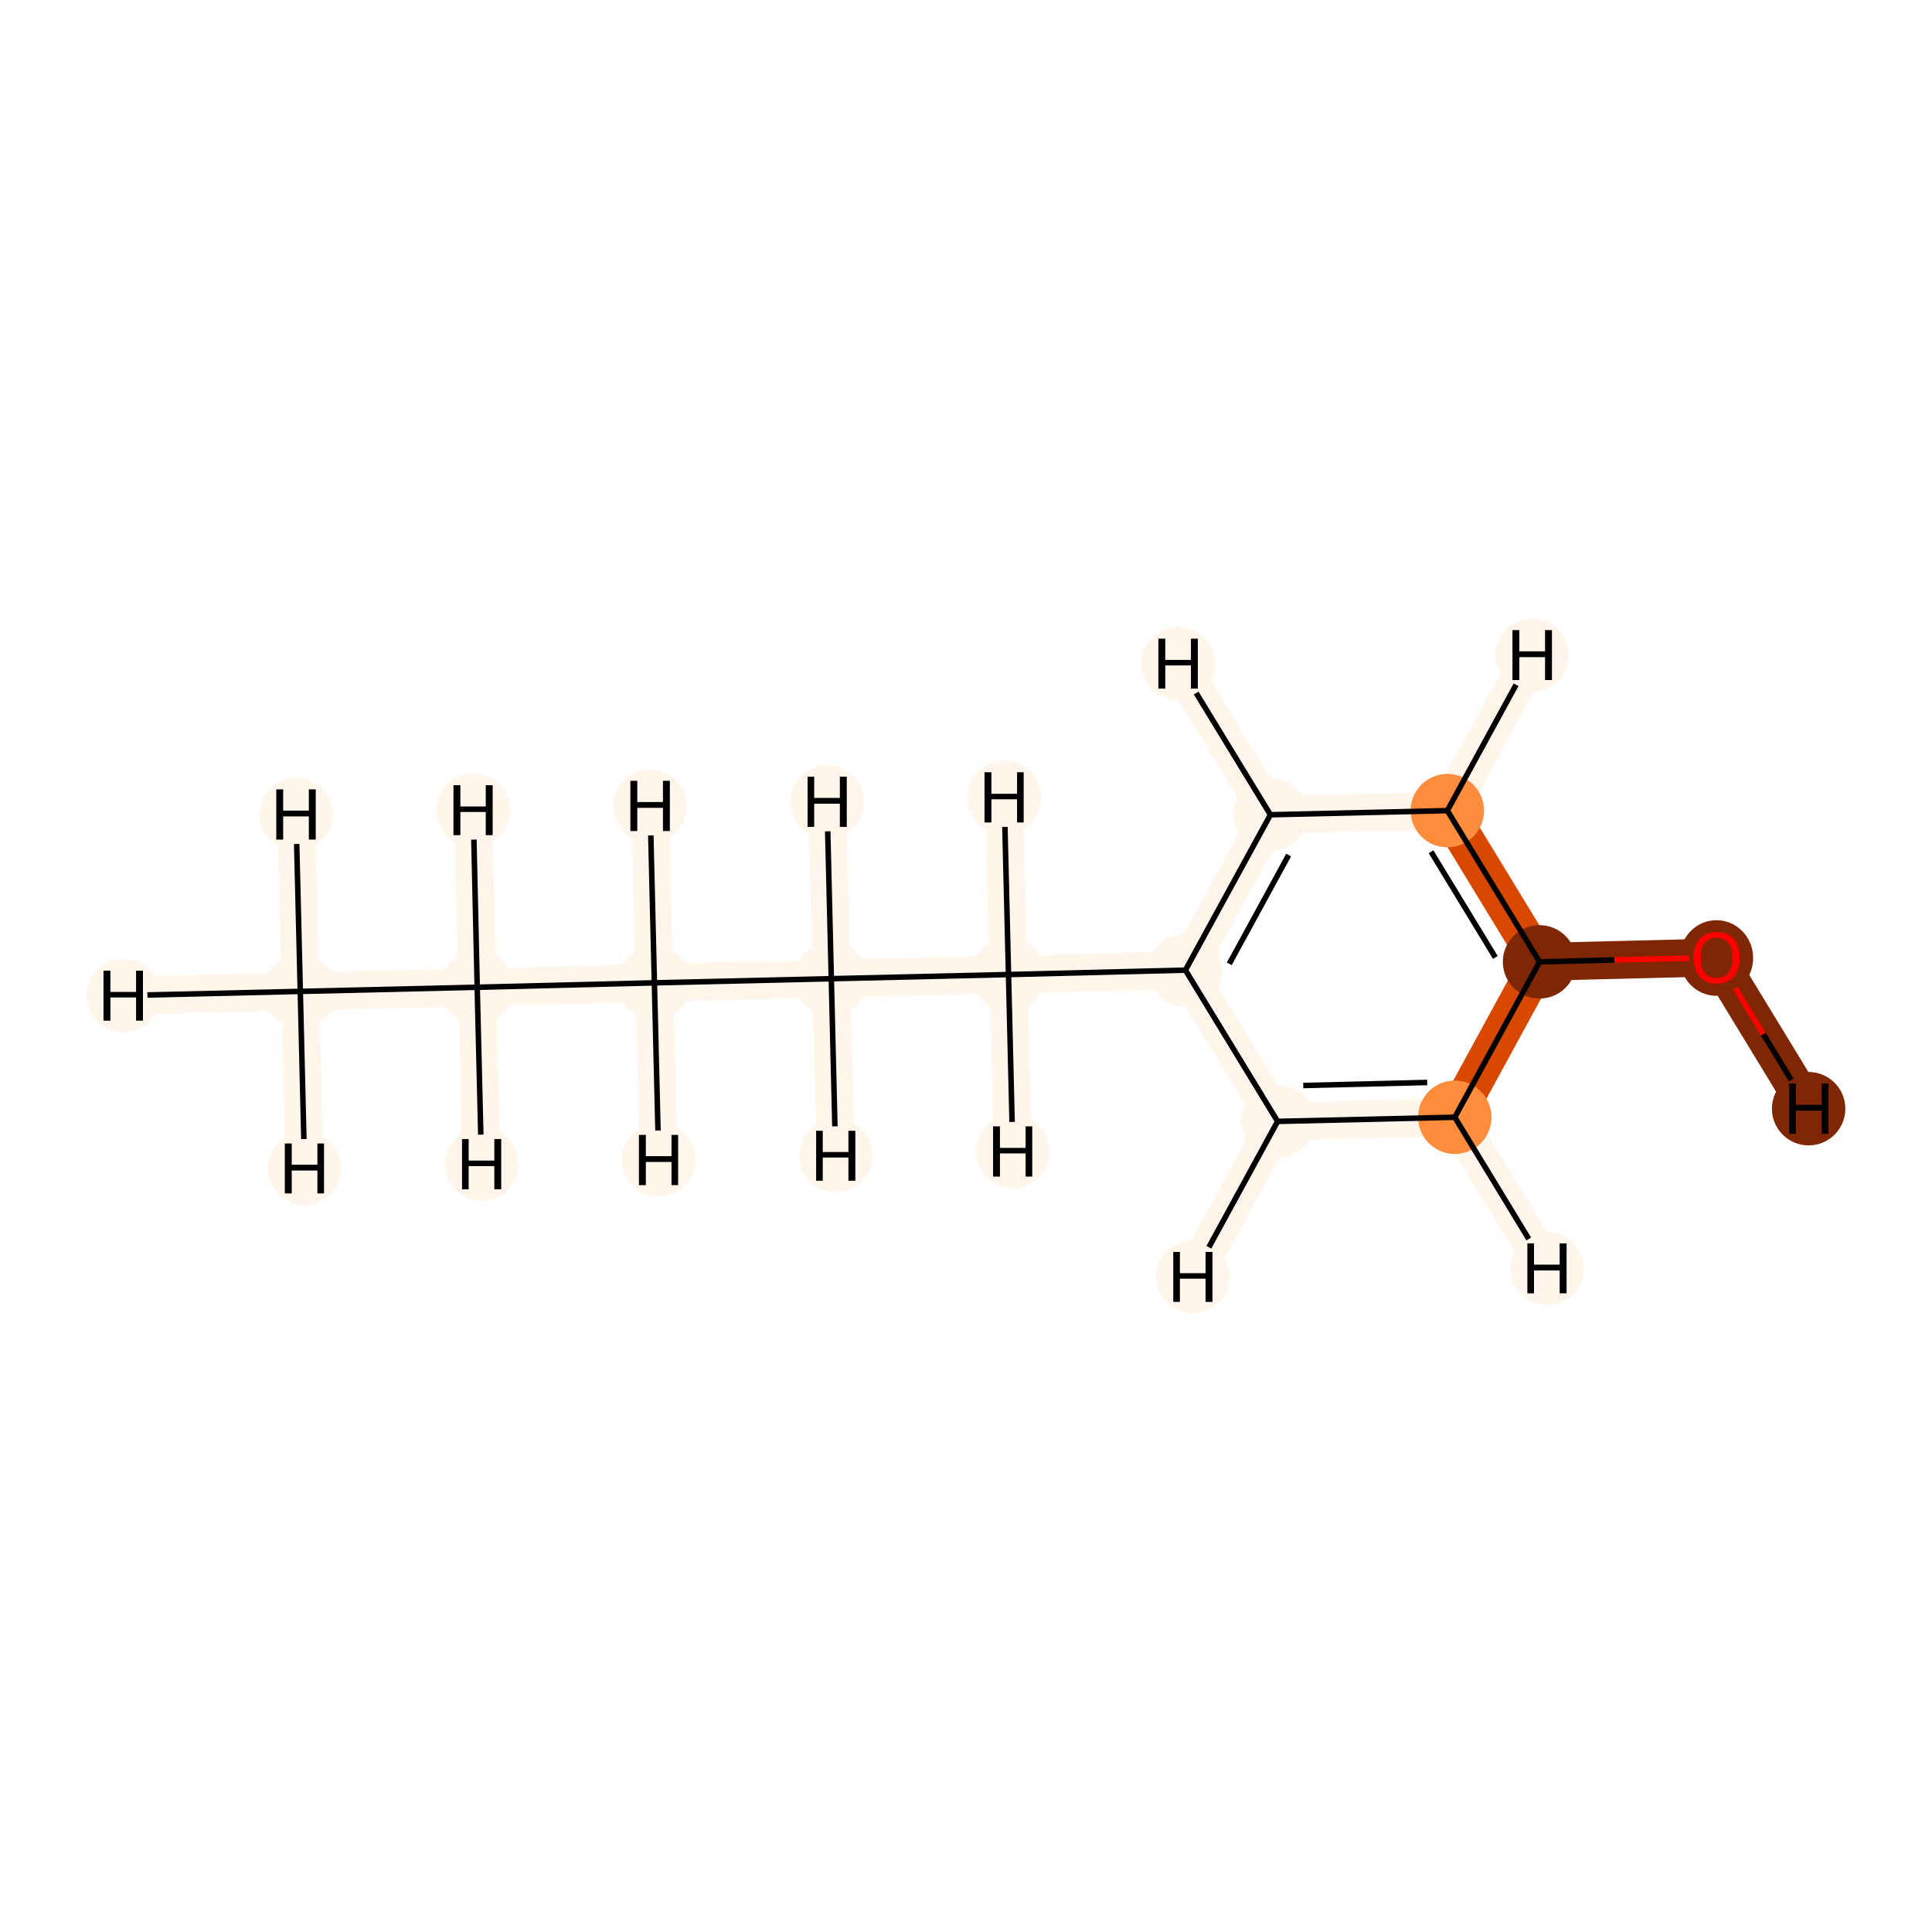 <?xml version='1.0' encoding='iso-8859-1'?>
<svg version='1.1' baseProfile='full'
              xmlns='http://www.w3.org/2000/svg'
                      xmlns:rdkit='http://www.rdkit.org/xml'
                      xmlns:xlink='http://www.w3.org/1999/xlink'
                  xml:space='preserve'
width='700px' height='700px' viewBox='0 0 700 700'>
<!-- END OF HEADER -->
<rect style='opacity:1.0;fill:#FFFFFF;stroke:none' width='700.0' height='700.0' x='0.0' y='0.0'> </rect>
<path d='M 108.8,359.2 L 172.9,357.7' style='fill:none;fill-rule:evenodd;stroke:#FFF5EB;stroke-width:13.7px;stroke-linecap:butt;stroke-linejoin:miter;stroke-opacity:1' />
<path d='M 108.8,359.2 L 44.7,360.8' style='fill:none;fill-rule:evenodd;stroke:#FFF5EB;stroke-width:13.7px;stroke-linecap:butt;stroke-linejoin:miter;stroke-opacity:1' />
<path d='M 108.8,359.2 L 107.3,295.1' style='fill:none;fill-rule:evenodd;stroke:#FFF5EB;stroke-width:13.7px;stroke-linecap:butt;stroke-linejoin:miter;stroke-opacity:1' />
<path d='M 108.8,359.2 L 110.3,423.4' style='fill:none;fill-rule:evenodd;stroke:#FFF5EB;stroke-width:13.7px;stroke-linecap:butt;stroke-linejoin:miter;stroke-opacity:1' />
<path d='M 172.9,357.7 L 237.1,356.1' style='fill:none;fill-rule:evenodd;stroke:#FFF5EB;stroke-width:13.7px;stroke-linecap:butt;stroke-linejoin:miter;stroke-opacity:1' />
<path d='M 172.9,357.7 L 171.4,293.5' style='fill:none;fill-rule:evenodd;stroke:#FFF5EB;stroke-width:13.7px;stroke-linecap:butt;stroke-linejoin:miter;stroke-opacity:1' />
<path d='M 172.9,357.7 L 174.5,421.8' style='fill:none;fill-rule:evenodd;stroke:#FFF5EB;stroke-width:13.7px;stroke-linecap:butt;stroke-linejoin:miter;stroke-opacity:1' />
<path d='M 237.1,356.1 L 301.2,354.6' style='fill:none;fill-rule:evenodd;stroke:#FFF5EB;stroke-width:13.7px;stroke-linecap:butt;stroke-linejoin:miter;stroke-opacity:1' />
<path d='M 237.1,356.1 L 238.6,420.3' style='fill:none;fill-rule:evenodd;stroke:#FFF5EB;stroke-width:13.7px;stroke-linecap:butt;stroke-linejoin:miter;stroke-opacity:1' />
<path d='M 237.1,356.1 L 235.5,292.0' style='fill:none;fill-rule:evenodd;stroke:#FFF5EB;stroke-width:13.7px;stroke-linecap:butt;stroke-linejoin:miter;stroke-opacity:1' />
<path d='M 301.2,354.6 L 365.4,353.1' style='fill:none;fill-rule:evenodd;stroke:#FFF5EB;stroke-width:13.7px;stroke-linecap:butt;stroke-linejoin:miter;stroke-opacity:1' />
<path d='M 301.2,354.6 L 299.7,290.5' style='fill:none;fill-rule:evenodd;stroke:#FFF5EB;stroke-width:13.7px;stroke-linecap:butt;stroke-linejoin:miter;stroke-opacity:1' />
<path d='M 301.2,354.6 L 302.8,418.8' style='fill:none;fill-rule:evenodd;stroke:#FFF5EB;stroke-width:13.7px;stroke-linecap:butt;stroke-linejoin:miter;stroke-opacity:1' />
<path d='M 365.4,353.1 L 429.5,351.5' style='fill:none;fill-rule:evenodd;stroke:#FFF5EB;stroke-width:13.7px;stroke-linecap:butt;stroke-linejoin:miter;stroke-opacity:1' />
<path d='M 365.4,353.1 L 363.8,288.9' style='fill:none;fill-rule:evenodd;stroke:#FFF5EB;stroke-width:13.7px;stroke-linecap:butt;stroke-linejoin:miter;stroke-opacity:1' />
<path d='M 365.4,353.1 L 366.9,417.2' style='fill:none;fill-rule:evenodd;stroke:#FFF5EB;stroke-width:13.7px;stroke-linecap:butt;stroke-linejoin:miter;stroke-opacity:1' />
<path d='M 429.5,351.5 L 460.3,295.2' style='fill:none;fill-rule:evenodd;stroke:#FFF5EB;stroke-width:13.7px;stroke-linecap:butt;stroke-linejoin:miter;stroke-opacity:1' />
<path d='M 429.5,351.5 L 462.9,406.3' style='fill:none;fill-rule:evenodd;stroke:#FFF5EB;stroke-width:13.7px;stroke-linecap:butt;stroke-linejoin:miter;stroke-opacity:1' />
<path d='M 460.3,295.2 L 524.4,293.7' style='fill:none;fill-rule:evenodd;stroke:#FFF5EB;stroke-width:13.7px;stroke-linecap:butt;stroke-linejoin:miter;stroke-opacity:1' />
<path d='M 460.3,295.2 L 426.9,240.4' style='fill:none;fill-rule:evenodd;stroke:#FFF5EB;stroke-width:13.7px;stroke-linecap:butt;stroke-linejoin:miter;stroke-opacity:1' />
<path d='M 524.4,293.7 L 557.8,348.5' style='fill:none;fill-rule:evenodd;stroke:#D94801;stroke-width:13.7px;stroke-linecap:butt;stroke-linejoin:miter;stroke-opacity:1' />
<path d='M 524.4,293.7 L 555.1,237.4' style='fill:none;fill-rule:evenodd;stroke:#FFF5EB;stroke-width:13.7px;stroke-linecap:butt;stroke-linejoin:miter;stroke-opacity:1' />
<path d='M 557.8,348.5 L 527.1,404.8' style='fill:none;fill-rule:evenodd;stroke:#D94801;stroke-width:13.7px;stroke-linecap:butt;stroke-linejoin:miter;stroke-opacity:1' />
<path d='M 557.8,348.5 L 621.9,346.9' style='fill:none;fill-rule:evenodd;stroke:#7F2704;stroke-width:13.7px;stroke-linecap:butt;stroke-linejoin:miter;stroke-opacity:1' />
<path d='M 527.1,404.8 L 462.9,406.3' style='fill:none;fill-rule:evenodd;stroke:#FFF5EB;stroke-width:13.7px;stroke-linecap:butt;stroke-linejoin:miter;stroke-opacity:1' />
<path d='M 527.1,404.8 L 560.5,459.6' style='fill:none;fill-rule:evenodd;stroke:#FFF5EB;stroke-width:13.7px;stroke-linecap:butt;stroke-linejoin:miter;stroke-opacity:1' />
<path d='M 462.9,406.3 L 432.2,462.6' style='fill:none;fill-rule:evenodd;stroke:#FFF5EB;stroke-width:13.7px;stroke-linecap:butt;stroke-linejoin:miter;stroke-opacity:1' />
<path d='M 621.9,346.9 L 655.3,401.7' style='fill:none;fill-rule:evenodd;stroke:#7F2704;stroke-width:13.7px;stroke-linecap:butt;stroke-linejoin:miter;stroke-opacity:1' />
<ellipse cx='108.8' cy='359.2' rx='12.8' ry='12.8'  style='fill:#FFF5EB;fill-rule:evenodd;stroke:#FFF5EB;stroke-width:1.0px;stroke-linecap:butt;stroke-linejoin:miter;stroke-opacity:1' />
<ellipse cx='172.9' cy='357.7' rx='12.8' ry='12.8'  style='fill:#FFF5EB;fill-rule:evenodd;stroke:#FFF5EB;stroke-width:1.0px;stroke-linecap:butt;stroke-linejoin:miter;stroke-opacity:1' />
<ellipse cx='237.1' cy='356.1' rx='12.8' ry='12.8'  style='fill:#FFF5EB;fill-rule:evenodd;stroke:#FFF5EB;stroke-width:1.0px;stroke-linecap:butt;stroke-linejoin:miter;stroke-opacity:1' />
<ellipse cx='301.2' cy='354.6' rx='12.8' ry='12.8'  style='fill:#FFF5EB;fill-rule:evenodd;stroke:#FFF5EB;stroke-width:1.0px;stroke-linecap:butt;stroke-linejoin:miter;stroke-opacity:1' />
<ellipse cx='365.4' cy='353.1' rx='12.8' ry='12.8'  style='fill:#FFF5EB;fill-rule:evenodd;stroke:#FFF5EB;stroke-width:1.0px;stroke-linecap:butt;stroke-linejoin:miter;stroke-opacity:1' />
<ellipse cx='429.5' cy='351.5' rx='12.8' ry='12.8'  style='fill:#FFF5EB;fill-rule:evenodd;stroke:#FFF5EB;stroke-width:1.0px;stroke-linecap:butt;stroke-linejoin:miter;stroke-opacity:1' />
<ellipse cx='460.3' cy='295.2' rx='12.8' ry='12.8'  style='fill:#FFF5EB;fill-rule:evenodd;stroke:#FFF5EB;stroke-width:1.0px;stroke-linecap:butt;stroke-linejoin:miter;stroke-opacity:1' />
<ellipse cx='524.4' cy='293.7' rx='12.8' ry='12.8'  style='fill:#FD8D3C;fill-rule:evenodd;stroke:#FD8D3C;stroke-width:1.0px;stroke-linecap:butt;stroke-linejoin:miter;stroke-opacity:1' />
<ellipse cx='557.8' cy='348.5' rx='12.8' ry='12.8'  style='fill:#7F2704;fill-rule:evenodd;stroke:#7F2704;stroke-width:1.0px;stroke-linecap:butt;stroke-linejoin:miter;stroke-opacity:1' />
<ellipse cx='527.1' cy='404.8' rx='12.8' ry='12.8'  style='fill:#FD8D3C;fill-rule:evenodd;stroke:#FD8D3C;stroke-width:1.0px;stroke-linecap:butt;stroke-linejoin:miter;stroke-opacity:1' />
<ellipse cx='462.9' cy='406.3' rx='12.8' ry='12.8'  style='fill:#FFF5EB;fill-rule:evenodd;stroke:#FFF5EB;stroke-width:1.0px;stroke-linecap:butt;stroke-linejoin:miter;stroke-opacity:1' />
<ellipse cx='621.9' cy='347.1' rx='12.8' ry='13.2'  style='fill:#7F2704;fill-rule:evenodd;stroke:#7F2704;stroke-width:1.0px;stroke-linecap:butt;stroke-linejoin:miter;stroke-opacity:1' />
<ellipse cx='44.7' cy='360.8' rx='12.8' ry='12.8'  style='fill:#FFF5EB;fill-rule:evenodd;stroke:#FFF5EB;stroke-width:1.0px;stroke-linecap:butt;stroke-linejoin:miter;stroke-opacity:1' />
<ellipse cx='107.3' cy='295.1' rx='12.8' ry='12.8'  style='fill:#FFF5EB;fill-rule:evenodd;stroke:#FFF5EB;stroke-width:1.0px;stroke-linecap:butt;stroke-linejoin:miter;stroke-opacity:1' />
<ellipse cx='110.3' cy='423.4' rx='12.8' ry='12.8'  style='fill:#FFF5EB;fill-rule:evenodd;stroke:#FFF5EB;stroke-width:1.0px;stroke-linecap:butt;stroke-linejoin:miter;stroke-opacity:1' />
<ellipse cx='171.4' cy='293.5' rx='12.8' ry='12.8'  style='fill:#FFF5EB;fill-rule:evenodd;stroke:#FFF5EB;stroke-width:1.0px;stroke-linecap:butt;stroke-linejoin:miter;stroke-opacity:1' />
<ellipse cx='174.5' cy='421.8' rx='12.8' ry='12.8'  style='fill:#FFF5EB;fill-rule:evenodd;stroke:#FFF5EB;stroke-width:1.0px;stroke-linecap:butt;stroke-linejoin:miter;stroke-opacity:1' />
<ellipse cx='238.6' cy='420.3' rx='12.8' ry='12.8'  style='fill:#FFF5EB;fill-rule:evenodd;stroke:#FFF5EB;stroke-width:1.0px;stroke-linecap:butt;stroke-linejoin:miter;stroke-opacity:1' />
<ellipse cx='235.5' cy='292.0' rx='12.8' ry='12.8'  style='fill:#FFF5EB;fill-rule:evenodd;stroke:#FFF5EB;stroke-width:1.0px;stroke-linecap:butt;stroke-linejoin:miter;stroke-opacity:1' />
<ellipse cx='299.7' cy='290.5' rx='12.8' ry='12.8'  style='fill:#FFF5EB;fill-rule:evenodd;stroke:#FFF5EB;stroke-width:1.0px;stroke-linecap:butt;stroke-linejoin:miter;stroke-opacity:1' />
<ellipse cx='302.8' cy='418.8' rx='12.8' ry='12.8'  style='fill:#FFF5EB;fill-rule:evenodd;stroke:#FFF5EB;stroke-width:1.0px;stroke-linecap:butt;stroke-linejoin:miter;stroke-opacity:1' />
<ellipse cx='363.8' cy='288.9' rx='12.8' ry='12.8'  style='fill:#FFF5EB;fill-rule:evenodd;stroke:#FFF5EB;stroke-width:1.0px;stroke-linecap:butt;stroke-linejoin:miter;stroke-opacity:1' />
<ellipse cx='366.9' cy='417.2' rx='12.8' ry='12.8'  style='fill:#FFF5EB;fill-rule:evenodd;stroke:#FFF5EB;stroke-width:1.0px;stroke-linecap:butt;stroke-linejoin:miter;stroke-opacity:1' />
<ellipse cx='426.9' cy='240.4' rx='12.8' ry='12.8'  style='fill:#FFF5EB;fill-rule:evenodd;stroke:#FFF5EB;stroke-width:1.0px;stroke-linecap:butt;stroke-linejoin:miter;stroke-opacity:1' />
<ellipse cx='555.1' cy='237.4' rx='12.8' ry='12.8'  style='fill:#FFF5EB;fill-rule:evenodd;stroke:#FFF5EB;stroke-width:1.0px;stroke-linecap:butt;stroke-linejoin:miter;stroke-opacity:1' />
<ellipse cx='560.5' cy='459.6' rx='12.8' ry='12.8'  style='fill:#FFF5EB;fill-rule:evenodd;stroke:#FFF5EB;stroke-width:1.0px;stroke-linecap:butt;stroke-linejoin:miter;stroke-opacity:1' />
<ellipse cx='432.2' cy='462.6' rx='12.8' ry='12.8'  style='fill:#FFF5EB;fill-rule:evenodd;stroke:#FFF5EB;stroke-width:1.0px;stroke-linecap:butt;stroke-linejoin:miter;stroke-opacity:1' />
<ellipse cx='655.3' cy='401.7' rx='12.8' ry='12.8'  style='fill:#7F2704;fill-rule:evenodd;stroke:#7F2704;stroke-width:1.0px;stroke-linecap:butt;stroke-linejoin:miter;stroke-opacity:1' />
<path class='bond-0 atom-0 atom-1' d='M 108.8,359.2 L 172.9,357.7' style='fill:none;fill-rule:evenodd;stroke:#000000;stroke-width:2.0px;stroke-linecap:butt;stroke-linejoin:miter;stroke-opacity:1' />
<path class='bond-12 atom-0 atom-12' d='M 108.8,359.2 L 53.4,360.5' style='fill:none;fill-rule:evenodd;stroke:#000000;stroke-width:2.0px;stroke-linecap:butt;stroke-linejoin:miter;stroke-opacity:1' />
<path class='bond-13 atom-0 atom-13' d='M 108.8,359.2 L 107.5,305.8' style='fill:none;fill-rule:evenodd;stroke:#000000;stroke-width:2.0px;stroke-linecap:butt;stroke-linejoin:miter;stroke-opacity:1' />
<path class='bond-14 atom-0 atom-14' d='M 108.8,359.2 L 110.1,412.7' style='fill:none;fill-rule:evenodd;stroke:#000000;stroke-width:2.0px;stroke-linecap:butt;stroke-linejoin:miter;stroke-opacity:1' />
<path class='bond-1 atom-1 atom-2' d='M 172.9,357.7 L 237.1,356.1' style='fill:none;fill-rule:evenodd;stroke:#000000;stroke-width:2.0px;stroke-linecap:butt;stroke-linejoin:miter;stroke-opacity:1' />
<path class='bond-15 atom-1 atom-15' d='M 172.9,357.7 L 171.7,304.2' style='fill:none;fill-rule:evenodd;stroke:#000000;stroke-width:2.0px;stroke-linecap:butt;stroke-linejoin:miter;stroke-opacity:1' />
<path class='bond-16 atom-1 atom-16' d='M 172.9,357.7 L 174.2,411.1' style='fill:none;fill-rule:evenodd;stroke:#000000;stroke-width:2.0px;stroke-linecap:butt;stroke-linejoin:miter;stroke-opacity:1' />
<path class='bond-2 atom-2 atom-3' d='M 237.1,356.1 L 301.2,354.6' style='fill:none;fill-rule:evenodd;stroke:#000000;stroke-width:2.0px;stroke-linecap:butt;stroke-linejoin:miter;stroke-opacity:1' />
<path class='bond-17 atom-2 atom-17' d='M 237.1,356.1 L 238.4,409.6' style='fill:none;fill-rule:evenodd;stroke:#000000;stroke-width:2.0px;stroke-linecap:butt;stroke-linejoin:miter;stroke-opacity:1' />
<path class='bond-18 atom-2 atom-18' d='M 237.1,356.1 L 235.8,302.7' style='fill:none;fill-rule:evenodd;stroke:#000000;stroke-width:2.0px;stroke-linecap:butt;stroke-linejoin:miter;stroke-opacity:1' />
<path class='bond-3 atom-3 atom-4' d='M 301.2,354.6 L 365.4,353.1' style='fill:none;fill-rule:evenodd;stroke:#000000;stroke-width:2.0px;stroke-linecap:butt;stroke-linejoin:miter;stroke-opacity:1' />
<path class='bond-19 atom-3 atom-19' d='M 301.2,354.6 L 299.9,301.2' style='fill:none;fill-rule:evenodd;stroke:#000000;stroke-width:2.0px;stroke-linecap:butt;stroke-linejoin:miter;stroke-opacity:1' />
<path class='bond-20 atom-3 atom-20' d='M 301.2,354.6 L 302.5,408.1' style='fill:none;fill-rule:evenodd;stroke:#000000;stroke-width:2.0px;stroke-linecap:butt;stroke-linejoin:miter;stroke-opacity:1' />
<path class='bond-4 atom-4 atom-5' d='M 365.4,353.1 L 429.5,351.5' style='fill:none;fill-rule:evenodd;stroke:#000000;stroke-width:2.0px;stroke-linecap:butt;stroke-linejoin:miter;stroke-opacity:1' />
<path class='bond-21 atom-4 atom-21' d='M 365.4,353.1 L 364.1,299.6' style='fill:none;fill-rule:evenodd;stroke:#000000;stroke-width:2.0px;stroke-linecap:butt;stroke-linejoin:miter;stroke-opacity:1' />
<path class='bond-22 atom-4 atom-22' d='M 365.4,353.1 L 366.7,406.5' style='fill:none;fill-rule:evenodd;stroke:#000000;stroke-width:2.0px;stroke-linecap:butt;stroke-linejoin:miter;stroke-opacity:1' />
<path class='bond-5 atom-5 atom-6' d='M 429.5,351.5 L 460.3,295.2' style='fill:none;fill-rule:evenodd;stroke:#000000;stroke-width:2.0px;stroke-linecap:butt;stroke-linejoin:miter;stroke-opacity:1' />
<path class='bond-5 atom-5 atom-6' d='M 445.4,349.2 L 466.9,309.8' style='fill:none;fill-rule:evenodd;stroke:#000000;stroke-width:2.0px;stroke-linecap:butt;stroke-linejoin:miter;stroke-opacity:1' />
<path class='bond-11 atom-10 atom-5' d='M 462.9,406.3 L 429.5,351.5' style='fill:none;fill-rule:evenodd;stroke:#000000;stroke-width:2.0px;stroke-linecap:butt;stroke-linejoin:miter;stroke-opacity:1' />
<path class='bond-6 atom-6 atom-7' d='M 460.3,295.2 L 524.4,293.7' style='fill:none;fill-rule:evenodd;stroke:#000000;stroke-width:2.0px;stroke-linecap:butt;stroke-linejoin:miter;stroke-opacity:1' />
<path class='bond-23 atom-6 atom-23' d='M 460.3,295.2 L 433.4,251.1' style='fill:none;fill-rule:evenodd;stroke:#000000;stroke-width:2.0px;stroke-linecap:butt;stroke-linejoin:miter;stroke-opacity:1' />
<path class='bond-7 atom-7 atom-8' d='M 524.4,293.7 L 557.8,348.5' style='fill:none;fill-rule:evenodd;stroke:#000000;stroke-width:2.0px;stroke-linecap:butt;stroke-linejoin:miter;stroke-opacity:1' />
<path class='bond-7 atom-7 atom-8' d='M 518.5,308.6 L 541.8,346.9' style='fill:none;fill-rule:evenodd;stroke:#000000;stroke-width:2.0px;stroke-linecap:butt;stroke-linejoin:miter;stroke-opacity:1' />
<path class='bond-24 atom-7 atom-24' d='M 524.4,293.7 L 549.3,248.1' style='fill:none;fill-rule:evenodd;stroke:#000000;stroke-width:2.0px;stroke-linecap:butt;stroke-linejoin:miter;stroke-opacity:1' />
<path class='bond-8 atom-8 atom-9' d='M 557.8,348.5 L 527.1,404.8' style='fill:none;fill-rule:evenodd;stroke:#000000;stroke-width:2.0px;stroke-linecap:butt;stroke-linejoin:miter;stroke-opacity:1' />
<path class='bond-10 atom-8 atom-11' d='M 557.8,348.5 L 584.9,347.8' style='fill:none;fill-rule:evenodd;stroke:#000000;stroke-width:2.0px;stroke-linecap:butt;stroke-linejoin:miter;stroke-opacity:1' />
<path class='bond-10 atom-8 atom-11' d='M 584.9,347.8 L 612.0,347.2' style='fill:none;fill-rule:evenodd;stroke:#FF0000;stroke-width:2.0px;stroke-linecap:butt;stroke-linejoin:miter;stroke-opacity:1' />
<path class='bond-9 atom-9 atom-10' d='M 527.1,404.8 L 462.9,406.3' style='fill:none;fill-rule:evenodd;stroke:#000000;stroke-width:2.0px;stroke-linecap:butt;stroke-linejoin:miter;stroke-opacity:1' />
<path class='bond-9 atom-9 atom-10' d='M 517.1,392.2 L 472.2,393.3' style='fill:none;fill-rule:evenodd;stroke:#000000;stroke-width:2.0px;stroke-linecap:butt;stroke-linejoin:miter;stroke-opacity:1' />
<path class='bond-25 atom-9 atom-25' d='M 527.1,404.8 L 553.9,448.9' style='fill:none;fill-rule:evenodd;stroke:#000000;stroke-width:2.0px;stroke-linecap:butt;stroke-linejoin:miter;stroke-opacity:1' />
<path class='bond-26 atom-10 atom-26' d='M 462.9,406.3 L 438.0,451.9' style='fill:none;fill-rule:evenodd;stroke:#000000;stroke-width:2.0px;stroke-linecap:butt;stroke-linejoin:miter;stroke-opacity:1' />
<path class='bond-27 atom-11 atom-27' d='M 628.7,358.0 L 638.9,374.7' style='fill:none;fill-rule:evenodd;stroke:#FF0000;stroke-width:2.0px;stroke-linecap:butt;stroke-linejoin:miter;stroke-opacity:1' />
<path class='bond-27 atom-11 atom-27' d='M 638.9,374.7 L 649.0,391.3' style='fill:none;fill-rule:evenodd;stroke:#000000;stroke-width:2.0px;stroke-linecap:butt;stroke-linejoin:miter;stroke-opacity:1' />
<path  class='atom-11' d='M 613.6 347.0
Q 613.6 342.6, 615.8 340.2
Q 617.9 337.7, 621.9 337.7
Q 626.0 337.7, 628.1 340.2
Q 630.3 342.6, 630.3 347.0
Q 630.3 351.4, 628.1 353.9
Q 625.9 356.4, 621.9 356.4
Q 617.9 356.4, 615.8 353.9
Q 613.6 351.4, 613.6 347.0
M 621.9 354.3
Q 624.7 354.3, 626.2 352.5
Q 627.7 350.6, 627.7 347.0
Q 627.7 343.4, 626.2 341.6
Q 624.7 339.8, 621.9 339.8
Q 619.2 339.8, 617.7 341.6
Q 616.2 343.4, 616.2 347.0
Q 616.2 350.6, 617.7 352.5
Q 619.2 354.3, 621.9 354.3
' fill='#FF0000'/>
<path  class='atom-12' d='M 37.5 351.7
L 40.0 351.7
L 40.0 359.4
L 49.3 359.4
L 49.3 351.7
L 51.8 351.7
L 51.8 369.8
L 49.3 369.8
L 49.3 361.4
L 40.0 361.4
L 40.0 369.8
L 37.5 369.8
L 37.5 351.7
' fill='#000000'/>
<path  class='atom-13' d='M 100.1 286.0
L 102.6 286.0
L 102.6 293.7
L 111.9 293.7
L 111.9 286.0
L 114.4 286.0
L 114.4 304.2
L 111.9 304.2
L 111.9 295.8
L 102.6 295.8
L 102.6 304.2
L 100.1 304.2
L 100.1 286.0
' fill='#000000'/>
<path  class='atom-14' d='M 103.2 414.3
L 105.7 414.3
L 105.7 422.0
L 115.0 422.0
L 115.0 414.3
L 117.4 414.3
L 117.4 432.4
L 115.0 432.4
L 115.0 424.1
L 105.7 424.1
L 105.7 432.4
L 103.2 432.4
L 103.2 414.3
' fill='#000000'/>
<path  class='atom-15' d='M 164.3 284.5
L 166.8 284.5
L 166.8 292.2
L 176.0 292.2
L 176.0 284.5
L 178.5 284.5
L 178.5 302.6
L 176.0 302.6
L 176.0 294.2
L 166.8 294.2
L 166.8 302.6
L 164.3 302.6
L 164.3 284.5
' fill='#000000'/>
<path  class='atom-16' d='M 167.4 412.7
L 169.8 412.7
L 169.8 420.5
L 179.1 420.5
L 179.1 412.7
L 181.6 412.7
L 181.6 430.9
L 179.1 430.9
L 179.1 422.5
L 169.8 422.5
L 169.8 430.9
L 167.4 430.9
L 167.4 412.7
' fill='#000000'/>
<path  class='atom-17' d='M 231.5 411.2
L 234.0 411.2
L 234.0 418.9
L 243.3 418.9
L 243.3 411.2
L 245.7 411.2
L 245.7 429.4
L 243.3 429.4
L 243.3 421.0
L 234.0 421.0
L 234.0 429.4
L 231.5 429.4
L 231.5 411.2
' fill='#000000'/>
<path  class='atom-18' d='M 228.4 282.9
L 230.9 282.9
L 230.9 290.6
L 240.2 290.6
L 240.2 282.9
L 242.7 282.9
L 242.7 301.1
L 240.2 301.1
L 240.2 292.7
L 230.9 292.7
L 230.9 301.1
L 228.4 301.1
L 228.4 282.9
' fill='#000000'/>
<path  class='atom-19' d='M 292.6 281.4
L 295.0 281.4
L 295.0 289.1
L 304.3 289.1
L 304.3 281.4
L 306.8 281.4
L 306.8 299.6
L 304.3 299.6
L 304.3 291.2
L 295.0 291.2
L 295.0 299.6
L 292.6 299.6
L 292.6 281.4
' fill='#000000'/>
<path  class='atom-20' d='M 295.7 409.7
L 298.1 409.7
L 298.1 417.4
L 307.4 417.4
L 307.4 409.7
L 309.9 409.7
L 309.9 427.8
L 307.4 427.8
L 307.4 419.4
L 298.1 419.4
L 298.1 427.8
L 295.7 427.8
L 295.7 409.7
' fill='#000000'/>
<path  class='atom-21' d='M 356.7 279.8
L 359.2 279.8
L 359.2 287.6
L 368.5 287.6
L 368.5 279.8
L 370.9 279.8
L 370.9 298.0
L 368.5 298.0
L 368.5 289.6
L 359.2 289.6
L 359.2 298.0
L 356.7 298.0
L 356.7 279.8
' fill='#000000'/>
<path  class='atom-22' d='M 359.8 408.1
L 362.3 408.1
L 362.3 415.9
L 371.6 415.9
L 371.6 408.1
L 374.0 408.1
L 374.0 426.3
L 371.6 426.3
L 371.6 417.9
L 362.3 417.9
L 362.3 426.3
L 359.8 426.3
L 359.8 408.1
' fill='#000000'/>
<path  class='atom-23' d='M 419.7 231.4
L 422.2 231.4
L 422.2 239.1
L 431.5 239.1
L 431.5 231.4
L 434.0 231.4
L 434.0 249.5
L 431.5 249.5
L 431.5 241.1
L 422.2 241.1
L 422.2 249.5
L 419.7 249.5
L 419.7 231.4
' fill='#000000'/>
<path  class='atom-24' d='M 548.0 228.3
L 550.5 228.3
L 550.5 236.0
L 559.8 236.0
L 559.8 228.3
L 562.3 228.3
L 562.3 246.4
L 559.8 246.4
L 559.8 238.1
L 550.5 238.1
L 550.5 246.4
L 548.0 246.4
L 548.0 228.3
' fill='#000000'/>
<path  class='atom-25' d='M 553.4 450.5
L 555.8 450.5
L 555.8 458.2
L 565.1 458.2
L 565.1 450.5
L 567.6 450.5
L 567.6 468.6
L 565.1 468.6
L 565.1 460.3
L 555.8 460.3
L 555.8 468.6
L 553.4 468.6
L 553.4 450.5
' fill='#000000'/>
<path  class='atom-26' d='M 425.1 453.6
L 427.5 453.6
L 427.5 461.3
L 436.8 461.3
L 436.8 453.6
L 439.3 453.6
L 439.3 471.7
L 436.8 471.7
L 436.8 463.3
L 427.5 463.3
L 427.5 471.7
L 425.1 471.7
L 425.1 453.6
' fill='#000000'/>
<path  class='atom-27' d='M 648.2 392.6
L 650.7 392.6
L 650.7 400.3
L 660.0 400.3
L 660.0 392.6
L 662.5 392.6
L 662.5 410.8
L 660.0 410.8
L 660.0 402.4
L 650.7 402.4
L 650.7 410.8
L 648.2 410.8
L 648.2 392.6
' fill='#000000'/>
</svg>
